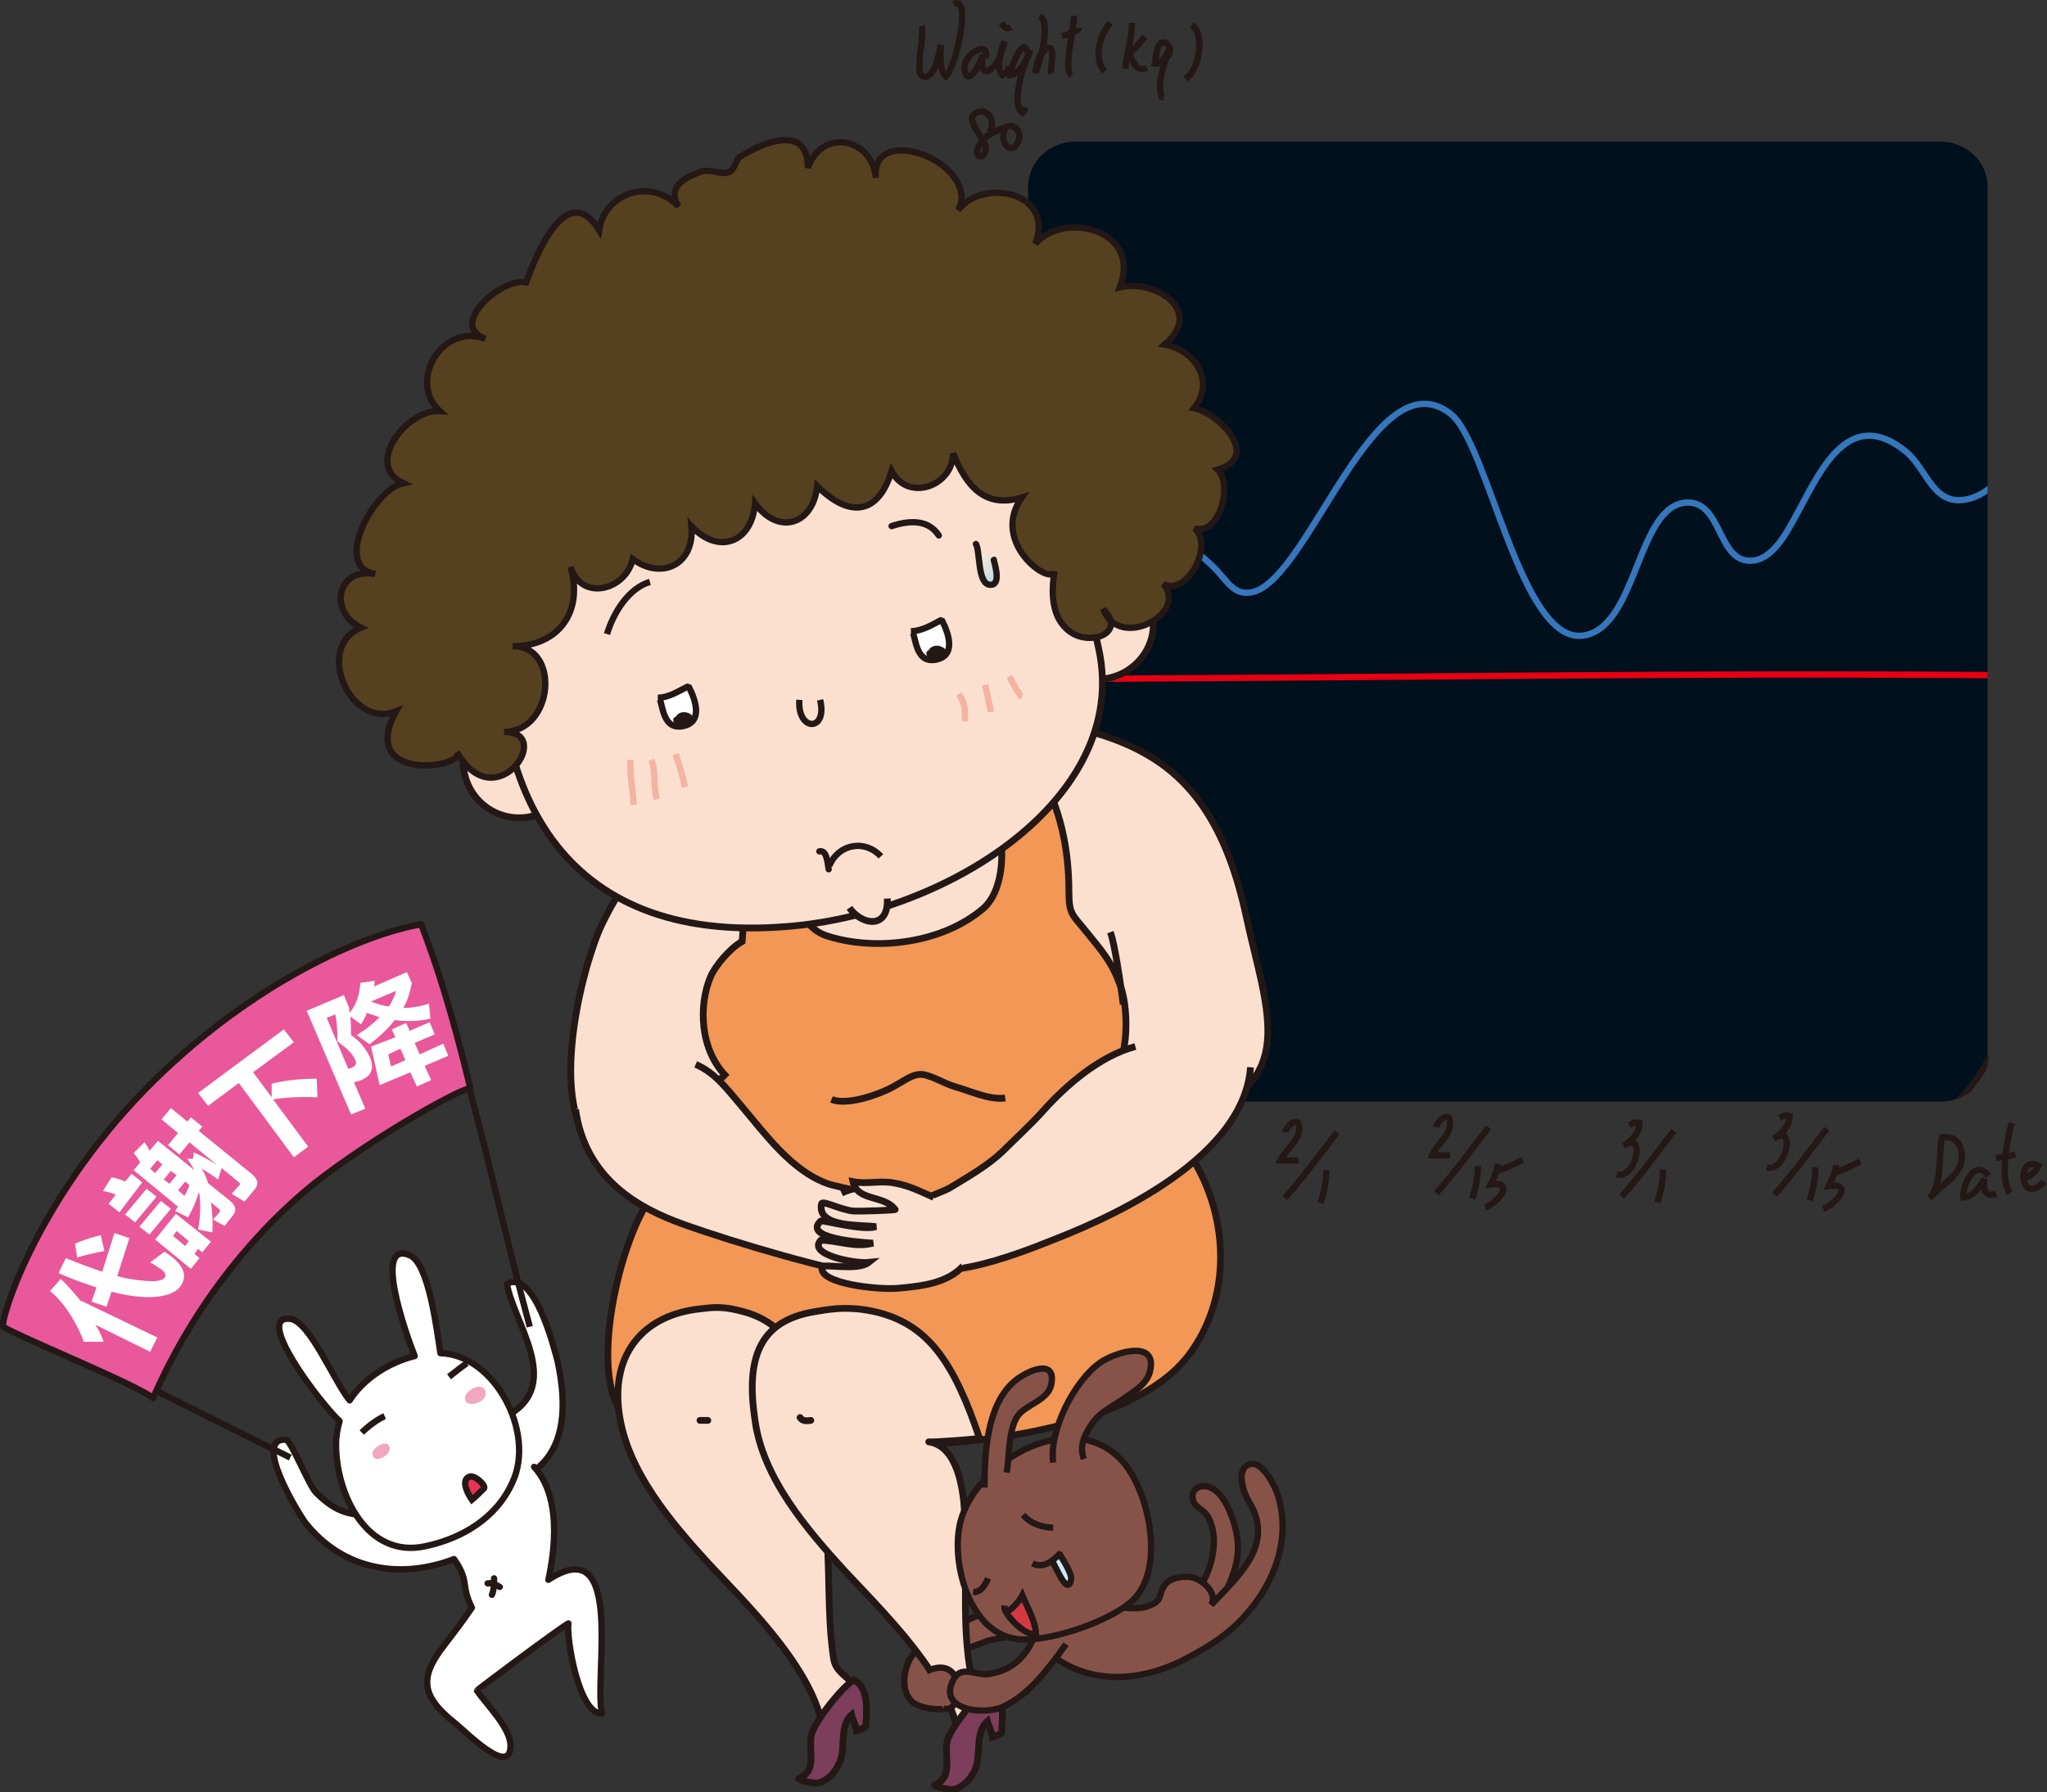 <?xml version="1.0" encoding="utf-8"?>
<!-- Generator: Adobe Illustrator 17.1.0, SVG Export Plug-In . SVG Version: 6.00 Build 0)  -->
<!DOCTYPE svg PUBLIC "-//W3C//DTD SVG 1.1//EN" "http://www.w3.org/Graphics/SVG/1.1/DTD/svg11.dtd">
<svg version="1.1" xmlns="http://www.w3.org/2000/svg" xmlns:xlink="http://www.w3.org/1999/xlink" x="0px" y="0px" width="286.3px"
	 height="250.7px" viewBox="0 0 286.3 250.7" enable-background="new 0 0 286.3 250.7" xml:space="preserve">
<rect x="0" y="0" width="286.3" height="250.7" fill="#333333" stroke="none"/>
<g id="Layer_5">
</g>
<g id="Layer_4">
</g>
<g id="Layer_3">
	<g>
		<g>
			<defs>
				<path id="SVGID_1_" d="M278.1,147.8c0,3.5-3,6.3-6.7,6.3H150.5c-3.7,0-6.7-2.8-6.7-6.3V26.1c0-3.5,3-6.3,6.7-6.3h120.8
					c3.7,0,6.7,2.8,6.7,6.3V147.8z"/>
			</defs>
			<clipPath id="SVGID_2_">
				<use xlink:href="#SVGID_1_"  overflow="visible"/>
			</clipPath>
			<path clip-path="url(#SVGID_2_)" fill="#00101D" stroke="#231815" stroke-width="0.883" d="M129.7,121.2
				c-2.5-15.8-1.7-33.2-0.8-48.6c0.9-16.1-2.6-32,4.6-47.2c7.5-15.8,28.1-17.6,43.4-18C189.4,7,201.6,7.2,214,7.2
				c14.3,0,29.1,0.2,43.3,1.4c10.3,0.9,19.2,6.6,22.7,16.5c3.3,9.3,2.8,21.2,2.8,31c0.1,14.4,0,28.6,0,43c0,8.3-0.2,17-0.9,25.2
				c-1.1,12.4,0.5,22.9-10.1,31.5c-6.8,5.6-14.9,5.6-23.3,6.7c-17.4,2.3-34.4,1.9-51.5,1.6c-8.3-0.1-16.4,0.8-24.7,0.2
				c-7.4-0.6-13.8-1.9-20.7-3.3c-13.3-2.8-16.8-18.6-19.9-30.2C130.9,127.7,130.2,124.5,129.7,121.2z"/>
			<path clip-path="url(#SVGID_2_)" fill="none" stroke="#3676BC" stroke-width="0.883" d="M143.4,86.8c2.1-6.5,9.3-13.3,16.4-12.9
				c3.6,0.2,7.1,2.7,9.8,5.3c2.1,2,2.9,4.3,5.7,3.6c7.9-2.1,17-33.2,27.6-24.9c5.3,4.2,9.8,32.4,18.6,31c7.6-1.2,7.4-18.4,14.5-18.6
				c5-0.1,4.2,8.8,9.3,8.1c3.1-0.4,5.1-4.9,6.4-7.2c3.2-6,7.2-14.3,14.9-8c3,2.5,3.8,7.8,8.7,6.6c3.8-0.9,6.5-5.4,9.4-7.6"/>
			<path clip-path="url(#SVGID_2_)" fill="none" stroke="#E60012" stroke-width="0.883" d="M139.2,95c51.5-0.1,102.5-1.1,154-0.4"
				/>
		</g>
		<g>
			<path fill="none" stroke="#231815" stroke-width="0.883" d="M187,158.4c-2.4,3.1-4.7,6.3-7.3,9.2"/>
			<path fill="none" stroke="#231815" stroke-width="0.883" d="M179.8,158.4c0.1-1,2.1-2.5,1.9-0.4c-0.1,1.7-1.8,2.7-2.6,4.3
				c0.8,0,1.8,0.1,2.5,0"/>
			<path fill="none" stroke="#231815" stroke-width="0.883" d="M185.5,163.7c0,1.6-0.3,3.1-0.8,4.6"/>
		</g>
		<g>
			<path fill="none" stroke="#231815" stroke-width="0.883" d="M208.2,157.7c-2.4,3.1-4.7,6.3-7.3,9.2"/>
			<path fill="none" stroke="#231815" stroke-width="0.883" d="M200.9,157.7c0.1-1,2.1-2.5,1.9-0.4c-0.1,1.7-1.8,2.7-2.5,4.3
				c0.8,0,1.8,0.1,2.5,0"/>
			<path fill="none" stroke="#231815" stroke-width="0.883" d="M206.7,163.1c0,1.6-0.3,3.1-0.8,4.6"/>
			<path fill="none" stroke="#231815" stroke-width="0.883" d="M209.5,162.8c-0.1,1-0.6,2.1-1,2.9c3.5-0.5,1,2.6-0.8,3.2"/>
			<path fill="none" stroke="#231815" stroke-width="0.883" d="M209,163.8c0.8,0.1,2.7-1,4-1.5"/>
		</g>
		<g>
			<path fill="none" stroke="#231815" stroke-width="0.883" d="M234.1,158.2c-2.4,3.1-4.7,6.3-7.3,9.2"/>
			<path fill="none" stroke="#231815" stroke-width="0.883" d="M232.6,163.6c0,1.6-0.3,3.1-0.8,4.6"/>
			<path fill="none" stroke="#231815" stroke-width="0.883" d="M227.9,157.4c0.4-0.2,0.8-0.5,1.4-0.3c0,1.4-1,2.4-2.2,3.2
				c3.2-2.3,1.7,4.8-1,4"/>
		</g>
		<g>
			<path fill="none" stroke="#231815" stroke-width="0.883" d="M255.5,157.9c-2.4,3.1-4.7,6.3-7.3,9.2"/>
			<path fill="none" stroke="#231815" stroke-width="0.883" d="M253.9,163.3c0,1.6-0.3,3.1-0.8,4.6"/>
			<path fill="none" stroke="#231815" stroke-width="0.883" d="M256.8,163c-0.1,1-0.6,2.1-1,2.9c3.5-0.5,1,2.6-0.8,3.2"/>
			<path fill="none" stroke="#231815" stroke-width="0.883" d="M256.3,164c0.8,0.1,2.7-1,3.9-1.5"/>
			<path fill="none" stroke="#231815" stroke-width="0.883" d="M248.9,156.4c0.4-0.2,0.7-0.5,1.4-0.3c0,1.4-1,2.4-2.2,3.2
				c3.2-2.3,1.7,4.8-1,4"/>
		</g>
		<path fill="none" stroke="#231815" stroke-width="0.883" d="M269.9,167.6c1.3-1.7,3.9-2.8,4.4-5c0.4-1.9-0.5-3.9-2.7-3.5
			C271.1,161.7,271.7,165.5,269.9,167.6z"/>
		<path fill="none" stroke="#231815" stroke-width="0.883" d="M278.1,164.5c-1.8-2.5-3.6,1.1-3.5,3c1.4-0.1,2.3-1.5,3-2.6
			c-0.4,1.4,0.1,2.7,1.6,2.1"/>
		<path fill="none" stroke="#231815" stroke-width="0.883" d="M279.2,162c0.9-0.1,1.8-0.3,2.7-0.5"/>
		<path fill="none" stroke="#231815" stroke-width="0.883" d="M281.4,157.1c-0.7,1.9-1.7,8.2-0.3,9.8"/>
		<path fill="none" stroke="#231815" stroke-width="0.883" d="M282.7,165c1.1-0.3,2-1,2.4-1.9c-3.1-1.7-2.7,5.9,0.8,2.2"/>
		<path fill="none" stroke="#231815" stroke-width="0.883" d="M128.9,3.6c0.5,1.2-1.1,6.8,0.2,7.1c1.7,0.4,2.2-3.3,2.5-4.4
			c0,1.3-0.3,3.5,0.7,4.4c1.5-1.5,3.6-11.5,1.1-10.1"/>
		<path fill="none" stroke="#231815" stroke-width="0.883" d="M137.9,8.1c0.5-2.7-3.2-0.5-3,1.5c0.3,2.9,2.3-0.8,2.6-2
			c-0.3,1.2-0.3,3.5,1.5,1.7c0.8-0.7,1.2-2.5,1.5-3.5c-0.5,1.1-1.3,3.8-0.3,4.7c0.6-0.3,0.9-0.8,0.9-1.3"/>
		<path fill="none" stroke="#231815" stroke-width="0.883" d="M143.7,7.3c-0.5-2.4-2.4,2.1-2.4,3.2c1.4-0.2,2.4-2.2,2.8-3.5
			c-0.9,1.8-2.8,7.5-1.1,8.8c0.2-0.2,0.3-0.5,0.4-0.8"/>
		<path fill="none" stroke="#231815" stroke-width="0.883" d="M140.1,3.2c0.3,0.7,0.8,0.9,1.3,0.6"/>
		<path fill="none" stroke="#231815" stroke-width="0.883" d="M145.4,2.3c1.7,0.7,0,6.6-0.6,7.9c0.1-0.9,0.5-2.5,1.2-3.1
			c2-1.7,0.8,2.4,1,3.2"/>
		<path fill="none" stroke="#231815" stroke-width="0.883" d="M148.5,5c0.7,0,2.4-0.7,2.4-1.1"/>
		<path fill="none" stroke="#231815" stroke-width="0.883" d="M150.2,2.2c0.1,1.6-1.6,7.7-0.3,8.3"/>
		<path fill="none" stroke="#231815" stroke-width="0.883" d="M155.3,3.2c-1.5,1.6-2.4,5-0.8,6.8"/>
		<path fill="none" stroke="#231815" stroke-width="0.883" d="M158.3,3.2c0.1,2.1-0.8,4.3-0.9,6.4"/>
		<path fill="none" stroke="#231815" stroke-width="0.883" d="M160.1,5.1c-0.6,0.8-1.3,1.8-2.2,2.3c0.5,1,1,2.8,2.5,2.1"/>
		<path fill="none" stroke="#231815" stroke-width="0.883" d="M163.4,7.8c0.4-0.4,0.3-1.5-0.4-1.8c-1.2-0.5-1.3,2-1.5,2.9
			c0.9,0.3,1.9-1.6,2.2-2.4c-0.7,2-2,5-1.2,7.1c0.2,0.1,0.1-0.1,0.2-0.1"/>
		<path fill="none" stroke="#231815" stroke-width="0.883" d="M166.7,3.5c1.9,1.2,1,6.5-0.9,7.5"/>
		<path fill="none" stroke="#231815" stroke-width="0.883" d="M138.3,18.5c1.1-1.1,0-3.7-1.8-2.7c-1.8,1,1.5,3.7,1.4,5
			c-0.2,1.9-2.2,1.2-0.7-0.9c0.7-1,2.7-1.9,3.5-2.1c-1.2,1.8,0.7,4.3,1.7,2c0.9-1.8-1.7-3.2-2.2-1.2"/>
		<path fill="#875349" stroke="#231815" stroke-width="0.883" d="M167.8,222c1.8-2.5,2.8-7.1,1.1-9.9c-0.6-1-2-1.3-2.1-2.5
			c-0.2-1.6,1.5-2.1,2.7-1.4c2.1,1,3.4,5.3,3.6,7.3c0.3,3.1-0.9,5.5-2.1,8.2"/>
		<path fill="#875349" stroke="#231815" stroke-width="0.883" d="M142,225.2c1.9,3.7,3.9,6.1,7.8,8c5.4,2.5,11.4,1.4,16.5-1.4
			c2.6-1.4,4.6-2.6,6.8-4.7c4.7-4.6,7.6-11.2,5.7-17.7c-0.3-1.2-2.3-5.4-4.2-4.5c-1.8,0.8-0.6,4.1,0.1,5.2
			c3.6,5.9-1.3,10.2-5.3,14.4c1-1.6-1.3-3.7-3-3.9c-1.2-0.1-2.6,0.1-3.4,1c-1.1,1.4-0.2,2.2-2.2,3c-1.7,0.7-4,0.3-5.8-0.1
			c-1.8-0.4-3.5-1.6-5.1-2c-2.4-0.6-3.9,1.4-5.8,2.3"/>
		<path fill="#875349" stroke="#231815" stroke-width="0.883" d="M143.2,222.2c-2.5,1.6-4.8,3.1-7.6,4.3c-2.7,1.1-5.4,2.4-7.5,4.5
			c-1.6,1.5-2.4,5.2-0.6,7c1.6,1.5,7.2,1.8,7.2-1.3c0-3.2-5.2-0.3-3.7-3.4c0.9-2,4.9-2.8,6.7-3.6c1.7-0.8,10.2-1.1,9.3-4"/>
		<path fill="#FBE0D0" stroke="#231815" stroke-width="0.947" d="M105.1,115.8c-10.2-1.1-16.4,4-21,13.7c-2.5,5.3-8,25.5-0.4,31.8
			c7.6,6.3,29.2-22.6,35.6-26"/>
		<path fill="#FBE0D0" stroke="#231815" stroke-width="0.947" d="M141.1,99.8c15.3,3.1,28.1,4.6,33.2,28.4
			c2.7,12.5,7.3,22.6-5.9,27.3c-2.4-4.8-11.4,4.9-11.3-0.5c0.1-6.8-1.6-13.5-3.6-19.8c-1.8-5.8-6.9-5.4-11.2-9.5
			c-2.6-2.4-0.6-6.3-0.5-9.8c0.1-2.6,0.9-10,2.6-10.4"/>
		<path fill="#F29755" stroke="#231815" stroke-width="0.947" d="M103.8,125.1c-0.4,1,0,1.7,0.1,2.7c0.1,1.2,0,2.7-0.1,3.9
			c-1.8,1-3.8,3.5-4.4,4.9c-1.7,3.9-1.6,10.3,2.3,14.1c-1.7-1.7-9,14.9-10.1,16.1c-4.9,5.6-9.9,27.1-3.7,31.7
			c2.9,2.2,11.1-0.3,14.8-0.3c10,0,17,4,26.4,3.8c9.7-0.2,30.5-2.9,37.5-12.9c9.1-12.8,2.3-32.7-12.6-37c4.3-2.5,3.8-11,2.8-13.9
			c-1.2-3.6-2.8-5.3-4.9-7.9c-1.9-2.4-2.4-2.3-2.4-5.7c0-5.8-1.2-11.7-4.2-16.7c-1.8-3-2.7-4.6-6.3-5.2c-3.6-0.6-7.3,0.9-10.9,1
			c-4.6,0.2-10.5-0.1-14.9-1.3"/>
		<path fill="#FBE0D0" stroke="#231815" stroke-width="0.947" d="M110.5,124.1c1.2,3,2.2,6,5.4,6.9c6.8,2.1,16,0.9,21.6-3.9
			c3.2-2.7,3.3-10.2,1.2-13.7"/>
		<path fill="#FBE0D0" stroke="#231815" stroke-width="0.947" d="M161.3,87.8c-0.3,4.3-4.1,7.5-8.4,7.2c-4.3-0.3-7.5-4.1-7.2-8.4
			c0.3-4.3,4.1-7.5,8.4-7.2C158.4,79.8,161.6,83.5,161.3,87.8z"/>
		<circle fill="#FBE0D0" stroke="#231815" stroke-width="0.947" cx="72.6" cy="106.6" r="7.8"/>
		<path fill="#FBE0D0" stroke="#231815" stroke-width="0.947" d="M153.7,90.9c4.4,20.9-21.7,37.5-44.9,38.8
			C76.7,131.7,68.3,108,70,84.9c1.7-23.1,21.8-40.5,44.9-38.8C138,47.7,148.9,68.3,153.7,90.9z"/>
		<path fill="#55411F" stroke="#231815" stroke-width="0.883" d="M134.4,26.9c0.2,0.9,0,1.7-0.4,2.5c3.5-4.6,13.6-2.5,10.8,4.7
			c4.1-4.7,15-1.9,11.8,6.1c5-1.2,11.9,3.3,6.3,8c4.3,0.8,7.1,5.2,4.1,8.9c3.5,0.7,9.4,6.8,3.3,8.6c2.2,2.1,0.2,9.3-3.2,8.2
			c2.7,2.5-1.1,9.5-4.4,7.8c3.6,4.1-6.2,9.4-8.4,3.5c3.3,3.4-1.8,5.2-4.6,3.2c-2.7-1.9-2.7-5.6-2.2-8.5c-0.4,2.2-9.1-3.9-4.6-10.3
			c-5.2,1.6-7.8-1.7-9.6-6.2c0,4.6-6.3,6.9-8.6,2.5c-2,6.5-6.2,6.3-10.4,2.1c-0.6,5.5-5.5,6.9-8.7,2.4c-0.4,5.5-5.1,7.3-8.9,3.2
			c0.5,5.4-4.2,7.6-8.2,4.6c-1,4.4-7.2,6-8.7,1.1c1.8,6.1-1.5,11.1-8.1,11.1c6.7-0.1,5.8,11.9-1.2,12c7.2-0.1-1.2,12.3-6.6,2.8
			c1.3,2.3-14,4.3-8.5-5.7c-6.4,2.6-11.5-9-4.9-11.7c-4.6-2.2-3.4-8.5,2-7.5c-6.1-1-0.2-11.9,3.9-12.7c-5.6-2.6,0.6-10.4,5.1-10.1
			c-4.5-4.1,0.3-12.4,6.4-10.1c-5.3-1.9,2.2-8.6,5.7-7.9c1.3-3.7,5.7-14.6,10.2-7.3c0.8-5.4,7.5-7.3,11.1-3.3
			c-1.7-2.8,0.9-4.1,3.2-4.9c1.2-0.4,2.9,0.5,3.8,0.1c1-0.4,0.9-1.8,1.8-2.3c3-1.8,9.3-4.6,9.3,1.7c1.9-5.6,9-4.3,9.5,1.4
			C121.8,18,133.4,21.4,134.4,26.9z"/>
		<path fill="none" stroke="#231815" stroke-width="0.883" d="M90.9,81.4c-3,0.9-5.1,4.3-6,7.3"/>
		<path fill="none" stroke="#231815" stroke-width="0.883" d="M111.8,97.9c-0.3,4.5,4,4.5,2.9,0"/>
		<path fill="none" stroke="#231815" stroke-width="0.883" d="M116,121.1c1.3-3.1,5-3.7,7.2-1.3"/>
		<path fill="none" stroke="#F5B3A1" stroke-width="0.883" d="M134.1,97.1c0.8,1.1,1,2.4,0.8,3.8"/>
		<path fill="none" stroke="#F5B3A1" stroke-width="0.883" d="M137.8,95.8c0.2,1.1,0.7,3.2,0.8,3.8"/>
		<path fill="none" stroke="#F5B3A1" stroke-width="0.883" d="M141.2,94.6c0.4,1,1.5,2.8,1.7,2.9"/>
		<path fill="none" stroke="#F5B3A1" stroke-width="0.883" d="M88.2,106.3c-0.2,2.2,0.4,4.2,0.4,6.3"/>
		<path fill="none" stroke="#F5B3A1" stroke-width="0.883" d="M91.1,106.3c0.7,1.7,0.2,4,0.8,5.5"/>
		<path fill="none" stroke="#F5B3A1" stroke-width="0.883" d="M94.5,105.5c0.5,1.5,1,3.1,1.3,4.6"/>
		<path fill="#FBE0D0" stroke="#231815" stroke-width="0.947" d="M158.8,146.4c-4.9,1.3-9.6,5.3-12.9,9c-1.7,1.9-3.9,3.9-5.7,5.7
			c-2,1.9-4.6,3.4-6.9,4.8c-1.2,0.8-2.7,1.1-3.9,1.9c-2,1.3-1.7,4.3-1.6,6.8c0.1,6.6,15.1,0.6,19.1-1c5.9-2.3,27-10.7,28-24.3"/>
		<path fill="#FBE0D0" stroke="#231815" stroke-width="0.947" d="M80.5,155.2c1.4,9.9,9.1,13.9,14.9,16c7.8,2.8,20.3,6.4,28.3,7.8
			c0.4-2.7-4-9.7-4.2-12.5c0,0-3.2-0.7-3.7-0.9c-5.1-1.8-8.8-7-12.2-11c-1.9-2.2-3.5-4.5-6.3-5.7"/>
		<path fill="#FCE5D3" stroke="#231815" stroke-width="0.947" d="M117.7,166.9c3.2-1.5,8.4-1.4,11.3,0.8c1.7,1.4,3.3,4.2,1.9,6.2
			c-1.3,1.8-2.3,2.2-4.4,2.5c-1.6,0.3-3.2,0.8-4.9,0.6"/>
		<path fill="#FBE0D0" stroke="#231815" stroke-width="0.947" d="M130.6,167.5c-1.8-0.8-3.6-1.7-5.5-2c-2-0.4-3.9,0.2-5.8-0.2
			c0.6,2.8,4.3,1.8,5.9,3.9c0.1,0.1-5.4,0.3-6,0.2c-2-0.3-4.1-1.5-4.3-1c-0.7,3.4,5.7,2.9,7.6,3.2c-1.8,0.6-7.2-0.9-7.7-0.8
			c-2.6,2.4,5.4,3,7.3,3.1c-2.5,0.7-5-0.4-7.3-0.4c-1.9,2,4.7,3.3,6.7,3.1c-1.5,1.2-6.1,0.2-6.5,0.6c-0.7,2.4,8.1,3.3,10.8,3
			c3.2-0.3,6.7-0.7,8.9-3.1"/>
		<path fill="none" stroke="#231815" stroke-width="0.947" d="M116.3,153.8c1.7,0.7,5.1-0.1,7.9-1.4c2.2-1.1,3.1-2,4.4-2.1
			c1.3-0.1,3.5,1.3,4.9,1.7c2.2,0.6,4.8,1.9,7.1,1.6"/>
		<path fill="#FBE0D0" stroke="#231815" stroke-width="0.947" d="M115.4,212.2c-0.5-3.9-1.6-10.7-6.4-11.4c0.5,0.1,5-0.7,5-0.8
			c-0.3-5-1.6-13.8-9.3-16.3c-3.6-1.1-5-0.8-6.8-0.6c-7.6,0.8-12.5,6-11.3,14.6c1.1,8.1,7.3,15.3,12.5,21c6.1,6.6,19.6,19.3,15.3,29
			c4.3-1.6,1.3-8.6,5.6-10.7c-0.5-2.3-3-2.6-3.4-4.9C115.6,225.6,116.2,218.9,115.4,212.2C115.4,212.3,115.4,212.3,115.4,212.2z"/>
		<path fill="#7D3E5B" stroke="#231815" stroke-width="0.947" d="M119.1,239.9c0.2,0.8,0.6,1.4,0.7,2.2c0.3-0.1,1.1-0.4,1.3-0.6
			c0.1-2.1,0.5-5.4-1.7-6.5c-1.8,1.2-5,5.3-5.8,7.3c-0.8,2.1,1,5.4-1.9,6.5c-0.3,0.1,2,0.8,2.8,0.6c1.2-0.3,2.2-1.4,2.7-2.4
			C118.5,244.9,117.2,241.6,119.1,239.9z"/>
		<path fill="#FBE0D0" stroke="#231815" stroke-width="0.947" d="M118.8,127c1.8,2.5,5.5,3,5.3-1.3"/>
		<path fill="none" stroke="#231815" stroke-width="0.947" d="M155.3,130.4c0.6,1.6,1.4,7,1.8,10.1"/>
		<path fill="#FBE0D0" stroke="#231815" stroke-width="0.947" stroke-linecap="round" stroke-linejoin="round" d="M134.9,211.4
			c-0.2-3.2-1-9.1-5-9.7c0.5,0.1,7.1-0.4,7.1-0.5c-3.6-10.7-7.2-15.8-14.2-17.6c-4.4-1.1-7.5-0.3-8.9-0.1c-7.8,1.3-9.6,6.6-8.3,15.2
			c1.1,8.1,7.3,15.3,12.5,21c6.1,6.6,19.6,19.3,15.3,29c4.3-1.6,1.3-8.6,5.6-10.7c-0.5-2.3-3-2.6-3.4-4.9
			C134.5,225.9,135.4,218.6,134.9,211.4z"/>
		<path fill="#7D3E5B" stroke="#231815" stroke-width="0.947" d="M138.1,240.8c0.2,0.8,0.6,1.3,0.7,2.2c0.3-0.1,1.1-0.4,1.3-0.6
			c0.1-2.1,0.5-5.4-1.7-6.5c-1.8,1.2-5,5.3-5.8,7.3c-0.8,2.1,1,5.4-1.9,6.5c-0.3,0.1,2,0.8,2.8,0.6c1.2-0.3,2.2-1.4,2.7-2.4
			C137.4,245.8,136.2,242.5,138.1,240.8z"/>
		<path fill="none" stroke="#231815" stroke-width="0.947" stroke-linecap="round" stroke-linejoin="round" d="M111.9,198.3
			c0.3,0.5,0.9,0.5,1.5,0.4"/>
		<path fill="none" stroke="#231815" stroke-width="0.947" stroke-linecap="round" stroke-linejoin="round" d="M97.9,198.7
			c0.4,0,0.8,0,1.1,0"/>
		<path fill="#FFFFFF" stroke="#231815" stroke-width="0.883" d="M71.4,197.8c7.2-4.4,0.4-12.9-0.5-18.2c3.8-2.1,6.6,8.9,7.1,10.9
			c1.3,6,1.4,13.5-5.2,16.3c-0.6,0.3-2,0.8-2.6,0.6c-1.9-0.5-1.6-4.2-1.6-6.1"/>
		<path fill="none" stroke="#231815" stroke-width="0.883" d="M58.2,129.5c7.5,18.8,10.6,36.6,15.9,56.1"/>
		<path fill="#FFFFFF" stroke="#231815" stroke-width="0.883" stroke-linecap="round" stroke-linejoin="round" d="M50.5,211.9
			c-2.7-0.1-4.5-1.3-6.3-3.1c-1-1-3.5-7.3-4.2-7.4c-4.8-0.3,1.8,10.4,2.7,11.6c5.2,6.6,13.2,8,20.8,5.1c2.2,3.1,0.9,3.6,2.5,6.8
			c-1.8,2.6-2,2.8-3.9,5.3c-3.5,4.5-3.2,7.1,1.6,10.9c1.3,1,7.6,7.5,7.7,3.2c0.1-2.5-3.4-5.9-4.7-7.8c0-0.1,11.5-8.7,12.8-9.4
			c-0.3,2.2,1.5,12.8,4.7,12.6c-1.2-4.9,3.3-25.8-7.5-18.7c0.4-2,2.4-11-2-15.8"/>
		<path fill="#FFFFFF" stroke="#231815" stroke-width="0.883" stroke-linecap="round" stroke-linejoin="round" d="M61.6,189.3
			c-0.5-3.1-1.6-12.6-4.3-13.7c-5.2-2.2-0.5,11.1,0.7,14.1c-3.6,0.9-7.1,3.1-9.1,6.2c-2.2-2.7-5.6-11.1-8.3-11.4
			c-5.2-0.6,4.1,11.7,6.9,14.3c-0.3,1-0.5,2.1-0.5,3.3c0,6.9,4.3,16,12.5,14.2c5.2-1.1,10-4,12.2-9
			C74.9,200.4,69.2,189.5,61.6,189.3z"/>
		<path fill="#F2A6C0" d="M52.2,203.8c0.5,0.8,2.3-0.2,2.3-1.1c0-1.6-2.4-0.3-2.4,0.6C52.1,203.5,52.2,203.7,52.2,203.8z"/>
		<path fill="#F2A6C0" d="M67.4,195.9c-0.2,0.2-0.5,0.3-0.8,0.4c-1.8,0.5-2.1-1.1-0.6-2C67.8,193.3,68.5,195,67.4,195.9z"/>
		<path fill="none" stroke="#231815" stroke-width="0.883" d="M1.6,184.6c11.5,5.5,28,13.9,39,19.3"/>
		<path fill="#E9589A" stroke="#231815" stroke-width="0.883" stroke-linecap="round" stroke-linejoin="round" d="M65.8,152.3
			c-2.7-11.2-4.9-17.8-6.9-23c-8.2,1.4-23.5,8.2-37.4,21.9C6,166.5,0.4,183.2,0.4,185.5c0,0.6,19.3,8.4,21,10.1
			c6.2-14.2,15.3-24.2,22.5-30C52.9,158.5,65.7,151.6,65.8,152.3z"/>
		<path fill="none" stroke="#231815" stroke-width="0.883" stroke-linecap="round" stroke-linejoin="round" d="M69.1,220.8
			c0,0.8,0,1.6-0.3,2.3"/>
		<path fill="none" stroke="#231815" stroke-width="0.883" stroke-linecap="round" stroke-linejoin="round" d="M68.2,221.5
			c0.6-0.1,1.2,0.2,1.7,0.5"/>
		<path fill="none" stroke="#231815" stroke-width="0.883" d="M62.8,192.6c0.8-0.6,1.6-1.3,2.5-1.9"/>
		<path fill="none" stroke="#231815" stroke-width="0.883" d="M50.6,200.4c0.8-0.8,2.1-1.8,3.2-2.3"/>
		<path fill="#E7325A" stroke="#231815" stroke-width="0.883" d="M67.7,208.2c-0.6,0.6-1.1,1.1-1.7,1.6c-0.5-0.7-1.6-2.7-0.4-3.2
			C66.3,206.2,68,207.8,67.7,208.2z"/>
		<path fill="#875349" stroke="#231815" stroke-width="0.883" d="M129.6,233.8c5.6-2.7,5.3,6.2,2.3,5.2"/>
		<path fill="none" stroke="#231815" stroke-width="0.883" d="M136,215c0.1,1-0.4,1.9-1.1,2.6"/>
		<path fill="#875349" stroke="#231815" stroke-width="0.883" d="M144.9,228.3c-1.2,3.4-3.3,5.4-6.7,5.9c-1.6,0.2-3.6-1.2-4.7,0.5
			c-2.7,4.5,4,5.3,6.7,4.1c3.8-1.7,6.5-5.5,8.9-8.8"/>
		<g>
			<path fill="#875349" stroke="#231815" stroke-width="0.883" d="M160.4,220.6c-0.4,1.2-1,2.3-1.9,3.2c-3.2,3.1-12.7,6.3-16.8,5.4
				c-6.3-1.3-8.7-10.8-7.4-16.2c2.2-8.8,16.2-16.7,23.1-8.1C160.2,208.5,162,215.7,160.4,220.6z"/>
			<path fill="none" stroke="#231815" stroke-width="0.883" d="M143.1,211.9c0.9,1.2,2.7,1.8,4.2,1.8"/>
			<path fill="#CCEAFB" stroke="#231815" stroke-width="0.883" d="M147,218.1c0.5,0.6,2.3,5.4,2.8,2.9c0.2-0.9-1.3-3-1.7-3.8"/>
			<path fill="none" stroke="#231815" stroke-width="0.883" d="M144.4,218.7c1.6,0.8,2.9-0.4,4-1.5"/>
			<path fill="#875349" stroke="#231815" stroke-width="0.883" d="M137.7,208.1c0-4.7,0.3-11.5,4.1-14.8c1.7-1.5,6.1-3.5,5.2,0.5
				c-0.5,2.1-3.5,2.7-4.6,4.2c-1.4,1.9-1.2,5.7-1.6,8"/>
			<path fill="#D63841" stroke="#231815" stroke-width="0.883" d="M140.5,224.6c-0.2,2.1,2.1-0.6,2.5-1.4c0.7,1.7,1.8,3.5,1.9,5.4
				c-1.7,0.3-4.6-3-4.4-3.8"/>
			<path fill="none" stroke="#231815" stroke-width="0.883" d="M136.1,222.7c1.1,0.1,1.7-1,2.1-1.9"/>
		</g>
		<path fill="#875349" stroke="#231815" stroke-width="0.883" d="M147.3,204.6c-0.6-4.4,2.9-11.4,6.6-14c2-1.4,8.2-3.4,6.9,1.4
			c-0.5,1.8-2.6,2.9-4,3.9c-1.5,1-3.1,1.8-4.1,3.3c-1,1.5-1.8,3.1-1.1,4.9"/>
		<g>
			<path fill="#FFFFFF" stroke="#231815" stroke-width="0.883" stroke-linecap="round" stroke-linejoin="bevel" d="M131.7,86.7
				c1,1.9,2.1,5.1-0.9,5.6c-3.1,0.5-2.6-4-3.4-4C128.9,88.3,130.4,87.4,131.7,86.7z"/>
			<path fill="#231815" stroke="#231815" stroke-width="0.883" stroke-linecap="round" stroke-linejoin="bevel" d="M130.2,92.2
				C129.6,89.3,134.4,91.6,130.2,92.2c0.1-0.4-0.2-0.6-0.2-0.8"/>
		</g>
		<path fill="none" stroke="#231815" stroke-width="0.883" stroke-linecap="round" stroke-linejoin="bevel" d="M114.6,119.1
			c1-0.2,1.1,1.3,1.3,2.5"/>
		<g>
			<path fill="#FFFFFF" stroke="#231815" stroke-width="0.883" stroke-linecap="round" stroke-linejoin="bevel" d="M96.3,96
				c1,1.9,2.1,5.1-0.9,5.6c-3.1,0.5-2.6-4-3.4-4C93.6,97.6,95,96.6,96.3,96z"/>
			<path fill="#231815" stroke="#231815" stroke-width="0.883" stroke-linecap="round" stroke-linejoin="bevel" d="M94.8,101.5
				C94.3,98.6,99,100.9,94.8,101.5c0.1-0.4-0.2-0.6-0.2-0.8"/>
		</g>
		<path fill="none" stroke="#231815" stroke-width="0.883" stroke-linecap="round" stroke-linejoin="bevel" d="M124.7,73.6
			c2.4-0.8,5.1-1,6.6,1.3"/>
		<linearGradient id="SVGID_3_" gradientUnits="userSpaceOnUse" x1="139.806" y1="80.695" x2="135.474" y2="77.662">
			<stop  offset="6.060610e-003" style="stop-color:#AADDF7"/>
			<stop  offset="0.139" style="stop-color:#BFDFEE"/>
			<stop  offset="0.345" style="stop-color:#DAE2E2"/>
			<stop  offset="0.555" style="stop-color:#EDE4DA"/>
			<stop  offset="0.771" style="stop-color:#F8E5D5"/>
			<stop  offset="1" style="stop-color:#FCE5D3"/>
		</linearGradient>
		<path fill="url(#SVGID_3_)" stroke="#231815" stroke-width="0.883" stroke-linecap="round" stroke-linejoin="round" d="
			M136.5,76.1c0.6,1,0.2,5.5,1.9,5.7c1.9,0.2,0.5-3.5,0.6-3.5"/>
		<g>
			<path fill="#FFFFFF" d="M11.7,187.7c-0.3-1-0.9-2.2-1.8-3.7c-0.9-1.4-1.9-2.6-2.9-3.4l1.5-1.7c1.1,1.1,2,2.1,2.7,3l10.8,5.2l-1,2
				l-7.7-3.8c0.4,0.5,0.8,1.3,1.2,2.4L11.7,187.7z M9.2,176c2.2,0.9,3.9,1.5,5.1,1.9l1.7-5.4l2.1,0.7l-1.7,5.3
				c1.3,0.4,2.7,0.6,4.2,0.7c1.4,0.1,2.3-0.1,2.5-0.6c0.1-0.3,0-0.6-0.5-1c-0.5-0.3-1-0.7-1.6-1l2-1.5c2.4,1.5,3.2,3,2.5,4.4
				c-0.5,1.1-1.7,1.7-3.6,1.9c-1.8,0.2-3.9-0.1-6.3-0.7l-0.7,2.1l-2.1-0.7l0.7-2c-1.5-0.5-3.3-1.1-5.3-2L9.2,176z M14.6,175
				c-1.5,0.3-2.8,0.6-3.8,0.9l-0.3-1.9c1-0.5,2.3-0.9,3.6-1.2L14.6,175z"/>
			<path fill="#FFFFFF" d="M16.7,169.6l-1.5-1.2l1-1.3c-0.6-0.2-1.2-0.4-1.8-0.5l1.2-1.9c0.6,0.1,1.3,0.3,1.9,0.6l0.9-1.1l1.5,1.2
				L16.7,169.6z M17.5,169.9l3-3.6l1.4,1.1l-3,3.6L17.5,169.9z M30.5,165c-1.5-1.1-2.3-1.5-2.3-1.5c0.4,0.6,0.7,1.3,0.9,2l3.1,2.5
				c0.8,0.7,0.9,1.3,0.4,2l-1.2,1.5l-1.6-0.9l0.9-1c0.1-0.2,0.1-0.4-0.1-0.5l-1.1-0.9c0.2,1.3,0.3,2.7,0.2,4.2l-2-0.4
				c0.2-0.9,0.3-2,0.3-3.2c0-1.2-0.1-1.9-0.2-2c0,0-0.1,0.4-0.4,1.2c-0.3,0.8-0.7,1.6-1.1,2.3l-1.8-0.9l0.4-0.6l-6.2-5.1l0.9-1.1
				c-0.2-0.4-0.5-0.8-0.9-1.3l1.5-1.5c0.3,0.4,0.6,0.8,0.7,1.2l1.2-1.4l5.1,4.1c-0.3-0.5-0.6-1-1-1.6l0.8,0l0.1-0.9
				c1.1,0.5,2.2,1.1,3.3,1.8l-3.9-3.2l-1.4,1.7l-1.6-1.3l1.4-1.7l-2.3-1.9l1.3-1.6l2.3,1.9l0.5-0.6l1.6,1.3l-0.5,0.6l7.5,6.1
				c0.8,0.7,0.9,1.4,0.3,2.1l-1.4,1.7l-1.8-1.1l1-1.1c0,0,0,0,0.1-0.1c0.1-0.2,0.1-0.3-0.2-0.5l-2.3-1.9L30.5,165z M19.5,171.6
				l3-3.6l1.4,1.1l-3,3.6L19.5,171.6z M21.7,164.1l1-1.2l-0.7-0.6l-1,1.2L21.7,164.1z M29.5,173.7l-1.2,1.5l-0.6-0.5l-0.5,0.7
				l0.7,0.6l-1.2,1.5l-5-4.1l2.9-3.6L29.5,173.7z M23.7,165.6l1-1.2l-0.8-0.6l-1,1.2L23.7,165.6z M24.7,172.2l-0.5,0.7l1.7,1.4
				l0.5-0.7L24.7,172.2z M25.8,167.3c0.3-0.5,0.5-1,0.7-1.5l-0.6-0.5l-1,1.2L25.8,167.3z"/>
			<path fill="#FFFFFF" d="M27.7,152.9l12-8.9l1.4,1.8l-5.7,4.2l2.6,3.5l0-1.9c2-0.5,4.1-0.7,6.3-0.7l0.1,2.6
				c-2.3-0.1-4.4,0-6.2,0.3l4.9,6.6l-2,1.5l-7.7-10.4l-4.3,3.2L27.7,152.9z"/>
			<path fill="#FFFFFF" d="M49.1,144.8c1.2,0.8,2,1.8,2.6,3c0.7,1.6,0.3,2.7-1.2,3.3c-0.4,0.2-0.7,0.2-1,0.3l1.6,3.7l-2,0.8
				l-6.2-14.5l5.2-2.2l0.7,1.7l0.1,0.8c0.9-1.1,1.4-2.5,1.5-4.2l2-0.3c0,0.2,0,0.5-0.1,0.8l4.6-2l0.7,1.5c-0.2,1.1-0.5,2.3-1.2,3.5
				c1.2,0,2.4-0.2,3.6-0.6l0.2,2.1c-1.7,0.4-3.4,0.4-5,0.2c-0.8,1.1-2,2.2-3.5,3.4l-1.8-1.3c1.3-0.8,2.3-1.6,3.2-2.5
				c-0.9-0.3-1.5-0.5-1.8-0.6c-0.2,0.6-0.5,1.1-0.8,1.6l-1.5-1.1C49.1,143.3,49.1,144.1,49.1,144.8z M49.7,148.3
				c-0.4-0.9-1.2-1.7-2.5-2.6c0-1.7-0.1-2.9-0.3-3.8l-1.2,0.5l3,7.1c0.2,0,0.4-0.1,0.6-0.2C49.8,149.1,49.9,148.7,49.7,148.3z
				 M51.9,140.1c0.7,0.3,1.6,0.6,2.5,0.7c0.5-0.8,0.8-1.5,1-2.2L51.9,140.1z M55.3,145.1l-0.5-1.1l2-0.9l0.5,1.1l2.8-1.2l0.7,1.7
				l-2.8,1.2l0.7,1.6L62,146l0.7,1.7l-3.3,1.4l0.9,2l-2,0.9l-0.9-2l-4.3,1.8l-1.2-5.4L55.3,145.1z M54.3,147.5l0.4,1.7l2-0.9
				l-0.7-1.6L54.3,147.5z"/>
		</g>
	</g>
</g>
<g id="Layer_2">
</g>
<g id="圖層_1">
</g>
</svg>
